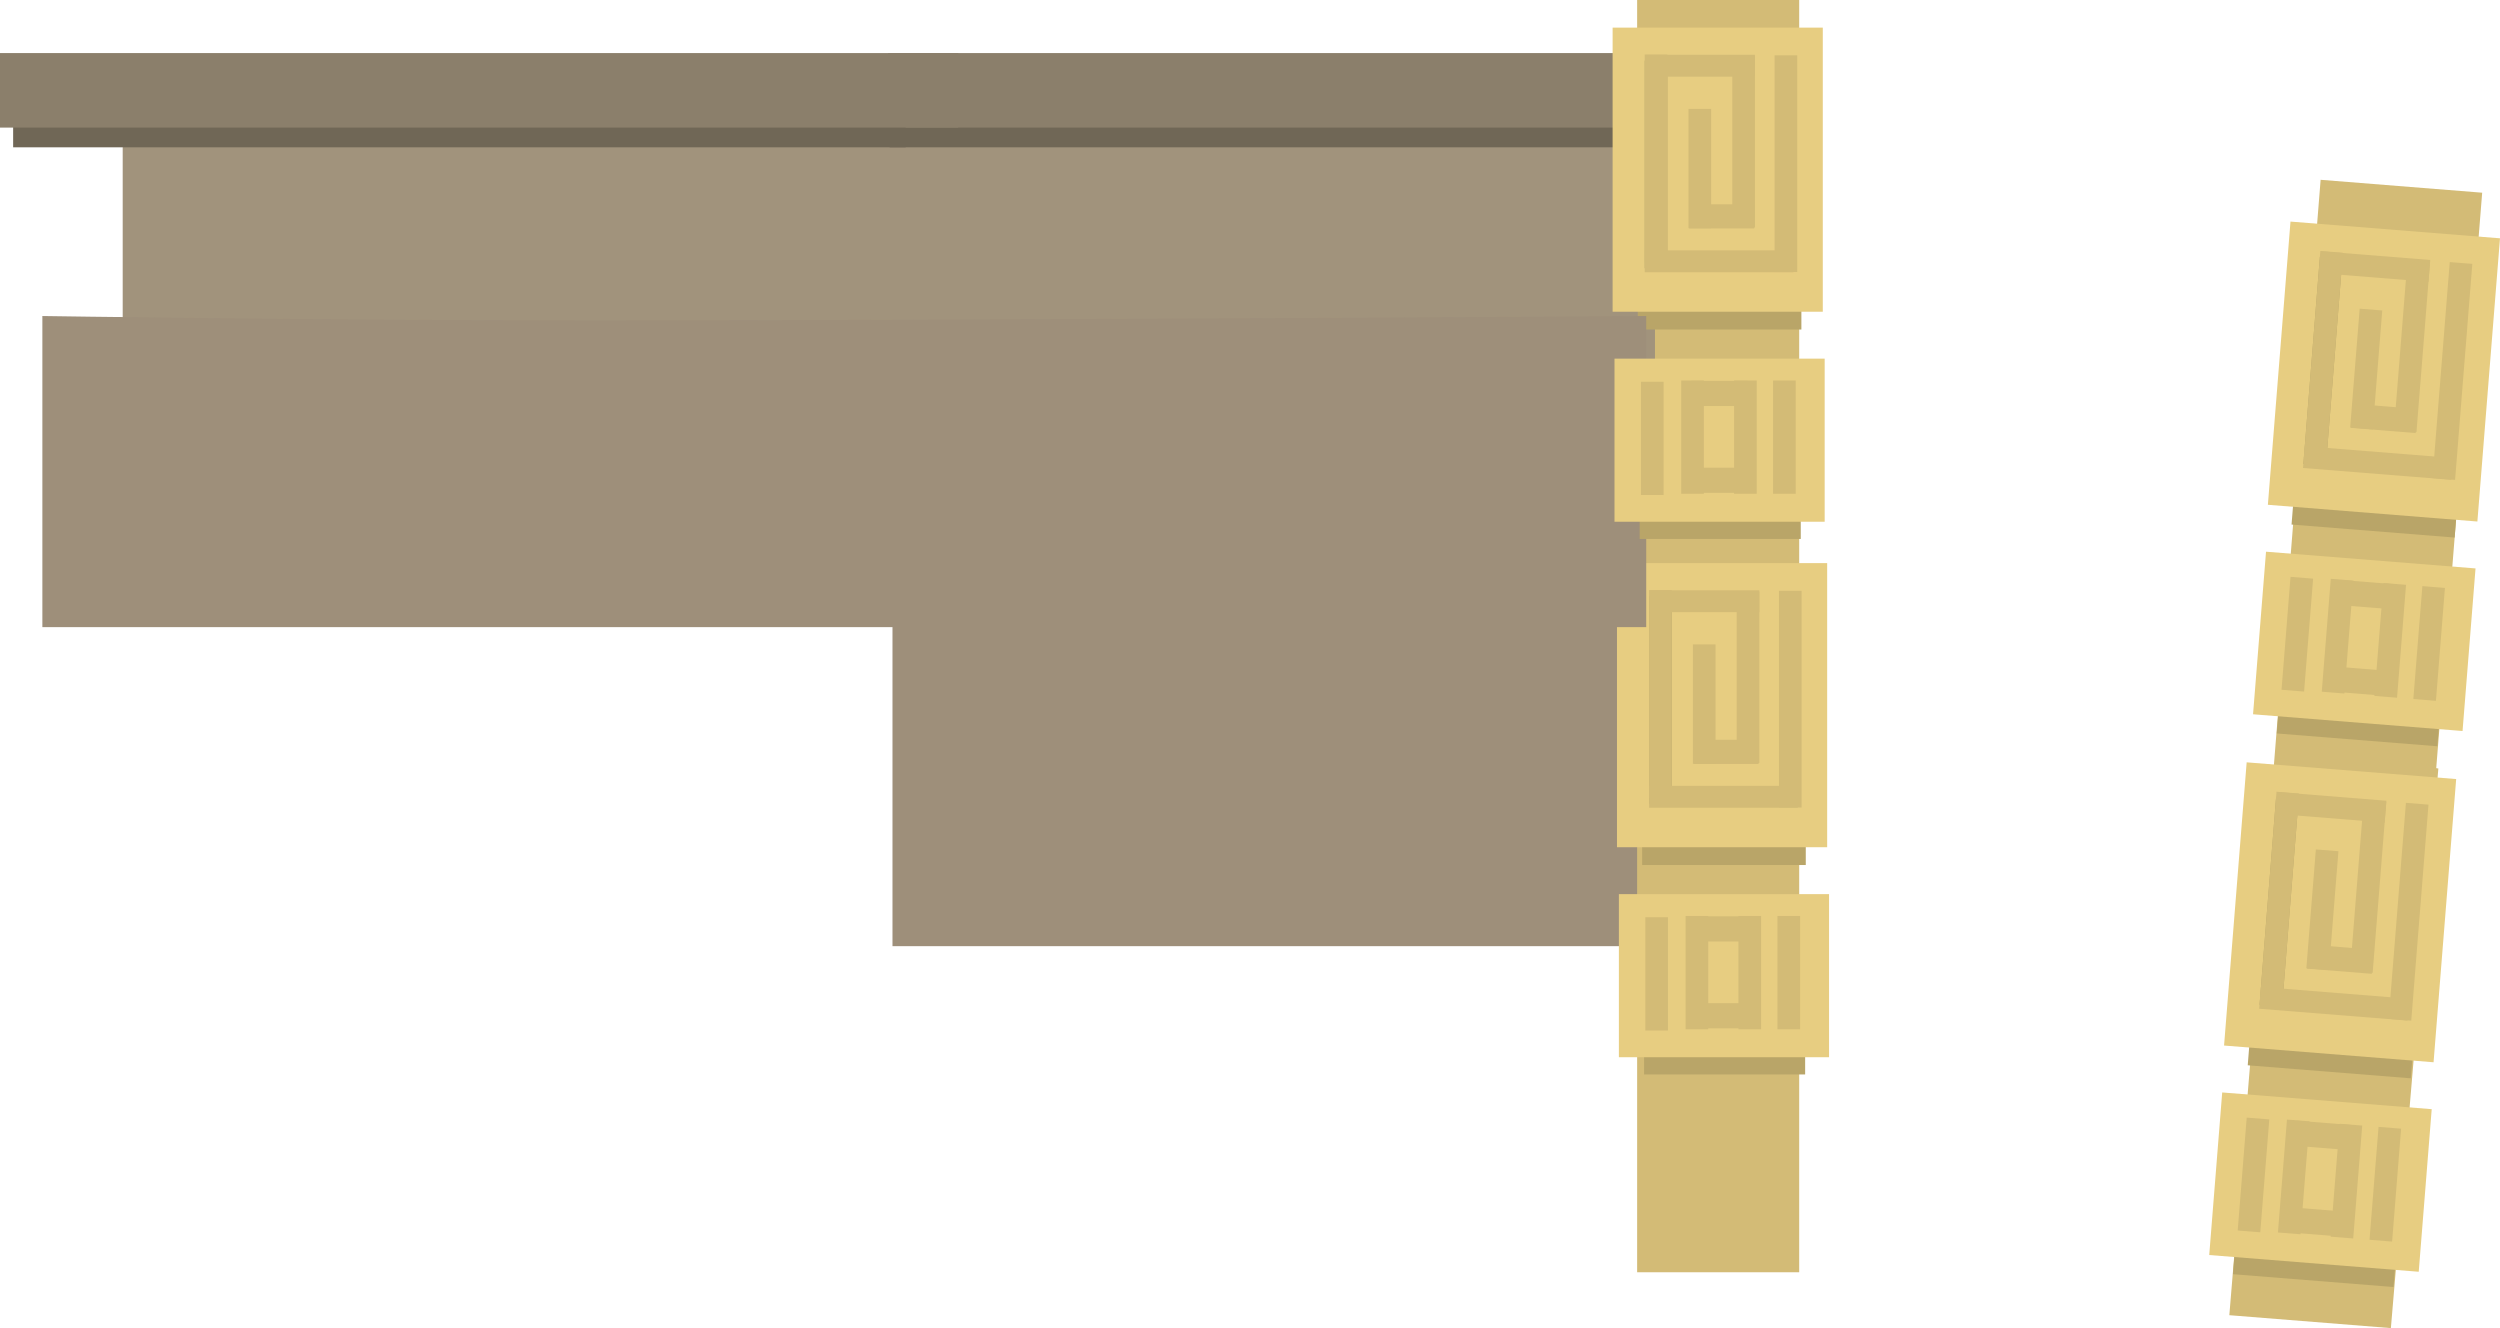 <svg version="1.1" xmlns="http://www.w3.org/2000/svg" xmlns:xlink="http://www.w3.org/1999/xlink" width="570.503" height="303.072"><g transform="translate(102.667,-230.883)"><g data-paper-data="{&quot;isPaintingLayer&quot;:true}" fill="none" fill-rule="nonzero" stroke="none" stroke-width="0" stroke-linecap="butt" stroke-linejoin="miter" stroke-miterlimit="10" stroke-dasharray="" stroke-dashoffset="0" font-family="none" font-weight="none" font-size="none" text-anchor="none" style="mix-blend-mode: normal"><path d="M101,446.8v-105h196v105z" data-paper-data="{&quot;origPos&quot;:null}" fill="#9e8f7a" stroke="none"/><path d="M270.929,521.214v-290.331h36.983v290.331z" data-paper-data="{&quot;origPos&quot;:null}" fill="#d3bb76" stroke="none"/><path d="M100,343.4v-84h175v84z" data-paper-data="{&quot;origPos&quot;:null}" fill="#a1937c" stroke="none"/><path d="M100,264.5v-17h174.681v17z" data-paper-data="{&quot;origPos&quot;:null}" fill="#706756" stroke="#000000"/><path d="M100,260v-17c0,0 30.182,0 49.5,0c48.853,0 125.181,0 125.181,0v17z" data-paper-data="{&quot;origPos&quot;:null}" fill="#8b7f6b" stroke="#000000"/><path d="M271.077,306.083v-64.475h37.335v64.475z" data-paper-data="{&quot;origPos&quot;:null}" fill="#b9a568" stroke="none"/><path d="M265.333,302.02v-64.834h47.962v64.834z" data-paper-data="{&quot;origPos&quot;:null}" fill="#e7cd81" stroke="none"/><path d="M272.657,292.097v-47.387h5.17v47.387z" data-paper-data="{&quot;origPos&quot;:null}" fill="#b9a568" stroke="none"/><path d="M272.657,290.718v-47.387h5.17v47.387z" data-paper-data="{&quot;origPos&quot;:null}" fill="#d3bb76" stroke="none"/><path d="M272.829,248.38v-4.997h24.986v4.997z" data-paper-data="{&quot;origPos&quot;:null}" fill="#d3bb76" stroke="none"/><path d="M292.646,282.792v-39.116h5.17v39.116z" data-paper-data="{&quot;origPos&quot;:null}" fill="#d3bb76" stroke="none"/><path d="M282.651,282.964v-27.226h5.17v27.226z" data-paper-data="{&quot;origPos&quot;:null}" fill="#d3bb76" stroke="none"/><path d="M282.824,283.016v-5.514h14.819v5.514z" data-paper-data="{&quot;origPos&quot;:null}" fill="#d3bb76" stroke="none"/><path d="M272.657,293.01v-4.997h33.946v4.997z" data-paper-data="{&quot;origPos&quot;:null}" fill="#d3bb76" stroke="none"/><path d="M302.295,292.959v-49.455h5.17v49.455z" data-paper-data="{&quot;origPos&quot;:null}" fill="#d3bb76" stroke="none"/><path d="M-74.667,343.733v-84h175v84z" data-paper-data="{&quot;origPos&quot;:null}" fill="#a1937c" stroke="none"/><path d="M-99.667,264.5v-17h203.681v17z" data-paper-data="{&quot;origPos&quot;:null}" fill="#706756" stroke="#000000"/><path d="M-102.667,260v-17c0,0 37.784,0 61.968,0c61.159,0 156.713,0 156.713,0v17z" data-paper-data="{&quot;origPos&quot;:null}" fill="#8b7f6b" stroke="#000000"/><path d="M272.077,428.283v-64.475h37.335v64.475z" data-paper-data="{&quot;origPos&quot;:null}" fill="#b9a568" stroke="none"/><path d="M266.333,424.22v-64.834h47.962v64.834z" data-paper-data="{&quot;origPos&quot;:null}" fill="#e7cd81" stroke="none"/><path d="M273.657,414.297v-47.387h5.17v47.387z" data-paper-data="{&quot;origPos&quot;:null}" fill="#b9a568" stroke="none"/><path d="M273.657,412.918v-47.387h5.17v47.387z" data-paper-data="{&quot;origPos&quot;:null}" fill="#d3bb76" stroke="none"/><path d="M273.829,370.58v-4.997h24.986v4.997z" data-paper-data="{&quot;origPos&quot;:null}" fill="#d3bb76" stroke="none"/><path d="M293.646,404.992v-39.116h5.17v39.116z" data-paper-data="{&quot;origPos&quot;:null}" fill="#d3bb76" stroke="none"/><path d="M283.651,405.164v-27.226h5.17v27.226z" data-paper-data="{&quot;origPos&quot;:null}" fill="#d3bb76" stroke="none"/><path d="M283.824,405.216v-5.514h14.819v5.514z" data-paper-data="{&quot;origPos&quot;:null}" fill="#d3bb76" stroke="none"/><path d="M273.657,415.21v-4.997h33.946v4.997z" data-paper-data="{&quot;origPos&quot;:null}" fill="#d3bb76" stroke="none"/><path d="M303.295,415.159v-49.455h5.17v49.455z" data-paper-data="{&quot;origPos&quot;:null}" fill="#d3bb76" stroke="none"/><path d="M272.508,476.075v-40.12h36.761v40.12z" data-paper-data="{&quot;origPos&quot;:null}" fill="#b9a568" stroke="none"/><path d="M266.764,472.143v-37.219h47.962v37.219z" data-paper-data="{&quot;origPos&quot;:null}" fill="#e7cd81" stroke="none"/><path d="M272.795,466.05v-25.848h5.17v25.848z" data-paper-data="{&quot;origPos&quot;:null}" fill="#d3bb76" stroke="none"/><path d="M302.951,465.762v-25.848h5.17v25.848z" data-paper-data="{&quot;origPos&quot;:null}" fill="#d3bb76" stroke="none"/><path d="M281.986,465.762v-25.848h5.17v25.848z" data-paper-data="{&quot;origPos&quot;:null}" fill="#d3bb76" stroke="none"/><path d="M294.048,465.762v-25.848h5.17v25.848z" data-paper-data="{&quot;origPos&quot;:null}" fill="#d3bb76" stroke="none"/><path d="M283.374,465.552v-5.744h12.924v5.744z" data-paper-data="{&quot;origPos&quot;:null}" fill="#d3bb76" stroke="none"/><path d="M284.235,445.735v-5.744h12.924v5.744z" data-paper-data="{&quot;origPos&quot;:null}" fill="#d3bb76" stroke="none"/><g data-paper-data="{&quot;origPos&quot;:null}" stroke="none"><path d="M416.068,407.612l10.835,-135.699l36.866,2.944l-10.835,135.699z" data-paper-data="{&quot;origPos&quot;:null,&quot;origRot&quot;:0}" fill="#d3bb76"/><path d="M420.268,350.585l5.132,-64.271l37.217,2.972l-5.132,64.271z" data-paper-data="{&quot;origPos&quot;:null,&quot;origRot&quot;:0}" fill="#b9a568"/><path d="M414.866,346.077l5.16,-64.629l47.809,3.817l-5.16,64.629z" data-paper-data="{&quot;origPos&quot;:null,&quot;origRot&quot;:0}" fill="#e7cd81"/><path d="M422.956,336.769l3.772,-47.237l5.153,0.411l-3.772,47.237z" data-paper-data="{&quot;origPos&quot;:null,&quot;origRot&quot;:0}" fill="#b9a568"/><path d="M423.066,335.394l3.772,-47.237l5.153,0.411l-3.772,47.237z" data-paper-data="{&quot;origPos&quot;:null,&quot;origRot&quot;:0}" fill="#d3bb76"/><path d="M426.608,293.204l0.398,-4.981l24.907,1.989l-0.398,4.981z" data-paper-data="{&quot;origPos&quot;:null,&quot;origRot&quot;:0}" fill="#d3bb76"/><path d="M443.622,329.084l3.113,-38.992l5.153,0.411l-3.113,38.992z" data-paper-data="{&quot;origPos&quot;:null,&quot;origRot&quot;:0}" fill="#d3bb76"/><path d="M433.646,328.46l2.167,-27.14l5.153,0.411l-2.167,27.14z" data-paper-data="{&quot;origPos&quot;:null,&quot;origRot&quot;:0}" fill="#d3bb76"/><path d="M433.813,328.526l0.439,-5.497l14.772,1.18l-0.439,5.497z" data-paper-data="{&quot;origPos&quot;:null,&quot;origRot&quot;:0}" fill="#d3bb76"/><path d="M422.883,337.679l0.398,-4.981l33.839,2.702l-0.398,4.981z" data-paper-data="{&quot;origPos&quot;:null,&quot;origRot&quot;:0}" fill="#d3bb76"/><path d="M452.432,339.987l3.936,-49.298l5.153,0.411l-3.936,49.298z" data-paper-data="{&quot;origPos&quot;:null,&quot;origRot&quot;:0}" fill="#d3bb76"/><path d="M416.894,398.259l3.193,-39.993l36.644,2.926l-3.193,39.993z" data-paper-data="{&quot;origPos&quot;:null,&quot;origRot&quot;:0}" fill="#b9a568"/><path d="M411.481,393.882l2.962,-37.101l47.809,3.817l-2.962,37.101z" data-paper-data="{&quot;origPos&quot;:null,&quot;origRot&quot;:0}" fill="#e7cd81"/><path d="M417.978,388.288l2.057,-25.766l5.153,0.411l-2.057,25.766z" data-paper-data="{&quot;origPos&quot;:null,&quot;origRot&quot;:0}" fill="#d3bb76"/><path d="M448.061,390.402l2.057,-25.766l5.153,0.411l-2.057,25.766z" data-paper-data="{&quot;origPos&quot;:null,&quot;origRot&quot;:0}" fill="#d3bb76"/><path d="M427.162,388.734l2.057,-25.766l5.153,0.411l-2.057,25.766z" data-paper-data="{&quot;origPos&quot;:null,&quot;origRot&quot;:0}" fill="#d3bb76"/><path d="M439.186,389.694l2.057,-25.766l5.153,0.411l-2.057,25.766z" data-paper-data="{&quot;origPos&quot;:null,&quot;origRot&quot;:0}" fill="#d3bb76"/><path d="M428.563,388.634l0.457,-5.726l12.883,1.029l-0.457,5.726z" data-paper-data="{&quot;origPos&quot;:null,&quot;origRot&quot;:0}" fill="#d3bb76"/><path d="M430.999,368.949l0.457,-5.726l12.883,1.029l-0.457,5.726z" data-paper-data="{&quot;origPos&quot;:null,&quot;origRot&quot;:0}" fill="#d3bb76"/><path d="M406.068,531.012l10.835,-130.699l36.866,5.944l-10.835,127.699z" data-paper-data="{&quot;origPos&quot;:null,&quot;origRot&quot;:0}" fill="#d3bb76"/><path d="M410.268,473.985l5.132,-64.271l37.217,2.972l-5.132,64.271z" data-paper-data="{&quot;origPos&quot;:null,&quot;origRot&quot;:0}" fill="#b9a568"/><path d="M404.866,469.477l5.16,-64.629l47.809,3.817l-5.16,64.629z" data-paper-data="{&quot;origPos&quot;:null,&quot;origRot&quot;:0}" fill="#e7cd81"/><path d="M412.956,460.169l3.772,-47.237l5.153,0.411l-3.772,47.237z" data-paper-data="{&quot;origPos&quot;:null,&quot;origRot&quot;:0}" fill="#b9a568"/><path d="M413.066,458.794l3.772,-47.237l5.153,0.411l-3.772,47.237z" data-paper-data="{&quot;origPos&quot;:null,&quot;origRot&quot;:0}" fill="#d3bb76"/><path d="M416.608,416.604l0.398,-4.981l24.907,1.989l-0.398,4.981z" data-paper-data="{&quot;origPos&quot;:null,&quot;origRot&quot;:0}" fill="#d3bb76"/><path d="M433.622,452.484l3.113,-38.992l5.153,0.411l-3.113,38.992z" data-paper-data="{&quot;origPos&quot;:null,&quot;origRot&quot;:0}" fill="#d3bb76"/><path d="M423.646,451.86l2.167,-27.14l5.153,0.411l-2.167,27.14z" data-paper-data="{&quot;origPos&quot;:null,&quot;origRot&quot;:0}" fill="#d3bb76"/><path d="M423.813,451.926l0.439,-5.497l14.772,1.18l-0.439,5.497z" data-paper-data="{&quot;origPos&quot;:null,&quot;origRot&quot;:0}" fill="#d3bb76"/><path d="M412.883,461.079l0.398,-4.981l33.839,2.702l-0.398,4.981z" data-paper-data="{&quot;origPos&quot;:null,&quot;origRot&quot;:0}" fill="#d3bb76"/><path d="M442.432,463.387l3.936,-49.298l5.153,0.411l-3.936,49.298z" data-paper-data="{&quot;origPos&quot;:null,&quot;origRot&quot;:0}" fill="#d3bb76"/><path d="M406.894,521.659l3.193,-39.993l36.644,2.926l-3.193,39.993z" data-paper-data="{&quot;origPos&quot;:null,&quot;origRot&quot;:0}" fill="#b9a568"/><path d="M401.481,517.282l2.962,-37.101l47.809,3.817l-2.962,37.101z" data-paper-data="{&quot;origPos&quot;:null,&quot;origRot&quot;:0}" fill="#e7cd81"/><path d="M407.978,511.688l2.057,-25.766l5.153,0.411l-2.057,25.766z" data-paper-data="{&quot;origPos&quot;:null,&quot;origRot&quot;:0}" fill="#d3bb76"/><path d="M438.061,513.802l2.057,-25.766l5.153,0.411l-2.057,25.766z" data-paper-data="{&quot;origPos&quot;:null,&quot;origRot&quot;:0}" fill="#d3bb76"/><path d="M417.162,512.134l2.057,-25.766l5.153,0.411l-2.057,25.766z" data-paper-data="{&quot;origPos&quot;:null,&quot;origRot&quot;:0}" fill="#d3bb76"/><path d="M429.186,513.094l2.057,-25.766l5.153,0.411l-2.057,25.766z" data-paper-data="{&quot;origPos&quot;:null,&quot;origRot&quot;:0}" fill="#d3bb76"/><path d="M418.563,512.034l0.457,-5.726l12.883,1.029l-0.457,5.726z" data-paper-data="{&quot;origPos&quot;:null,&quot;origRot&quot;:0}" fill="#d3bb76"/><path d="M420.999,492.349l0.457,-5.726l12.883,1.029l-0.457,5.726z" data-paper-data="{&quot;origPos&quot;:null,&quot;origRot&quot;:0}" fill="#d3bb76"/></g><path d="M-30,342.8v-5h184v5z" fill="#9e8f7a" stroke="none"/><path d="M-93,374v-71c0,0 64.64,1 126.207,1c81.269,0 239.793,-1 239.793,-1v71z" data-paper-data="{&quot;origPos&quot;:null}" fill="#9e8f7a" stroke="none"/><path d="M271.508,353.875v-40.12h36.761v40.12z" data-paper-data="{&quot;origPos&quot;:null}" fill="#b9a568" stroke="none"/><path d="M265.764,349.943v-37.219h47.962v37.219z" data-paper-data="{&quot;origPos&quot;:null}" fill="#e7cd81" stroke="none"/><path d="M271.795,343.85v-25.848h5.17v25.848z" data-paper-data="{&quot;origPos&quot;:null}" fill="#d3bb76" stroke="none"/><path d="M301.951,343.562v-25.848h5.17v25.848z" data-paper-data="{&quot;origPos&quot;:null}" fill="#d3bb76" stroke="none"/><path d="M280.986,343.562v-25.848h5.17v25.848z" data-paper-data="{&quot;origPos&quot;:null}" fill="#d3bb76" stroke="none"/><path d="M293.048,343.562v-25.848h5.17v25.848z" data-paper-data="{&quot;origPos&quot;:null}" fill="#d3bb76" stroke="none"/><path d="M282.374,343.352v-5.744h12.924v5.744z" data-paper-data="{&quot;origPos&quot;:null}" fill="#d3bb76" stroke="none"/><path d="M283.235,323.535v-5.744h12.924v5.744z" data-paper-data="{&quot;origPos&quot;:null}" fill="#d3bb76" stroke="none"/></g></g></svg>